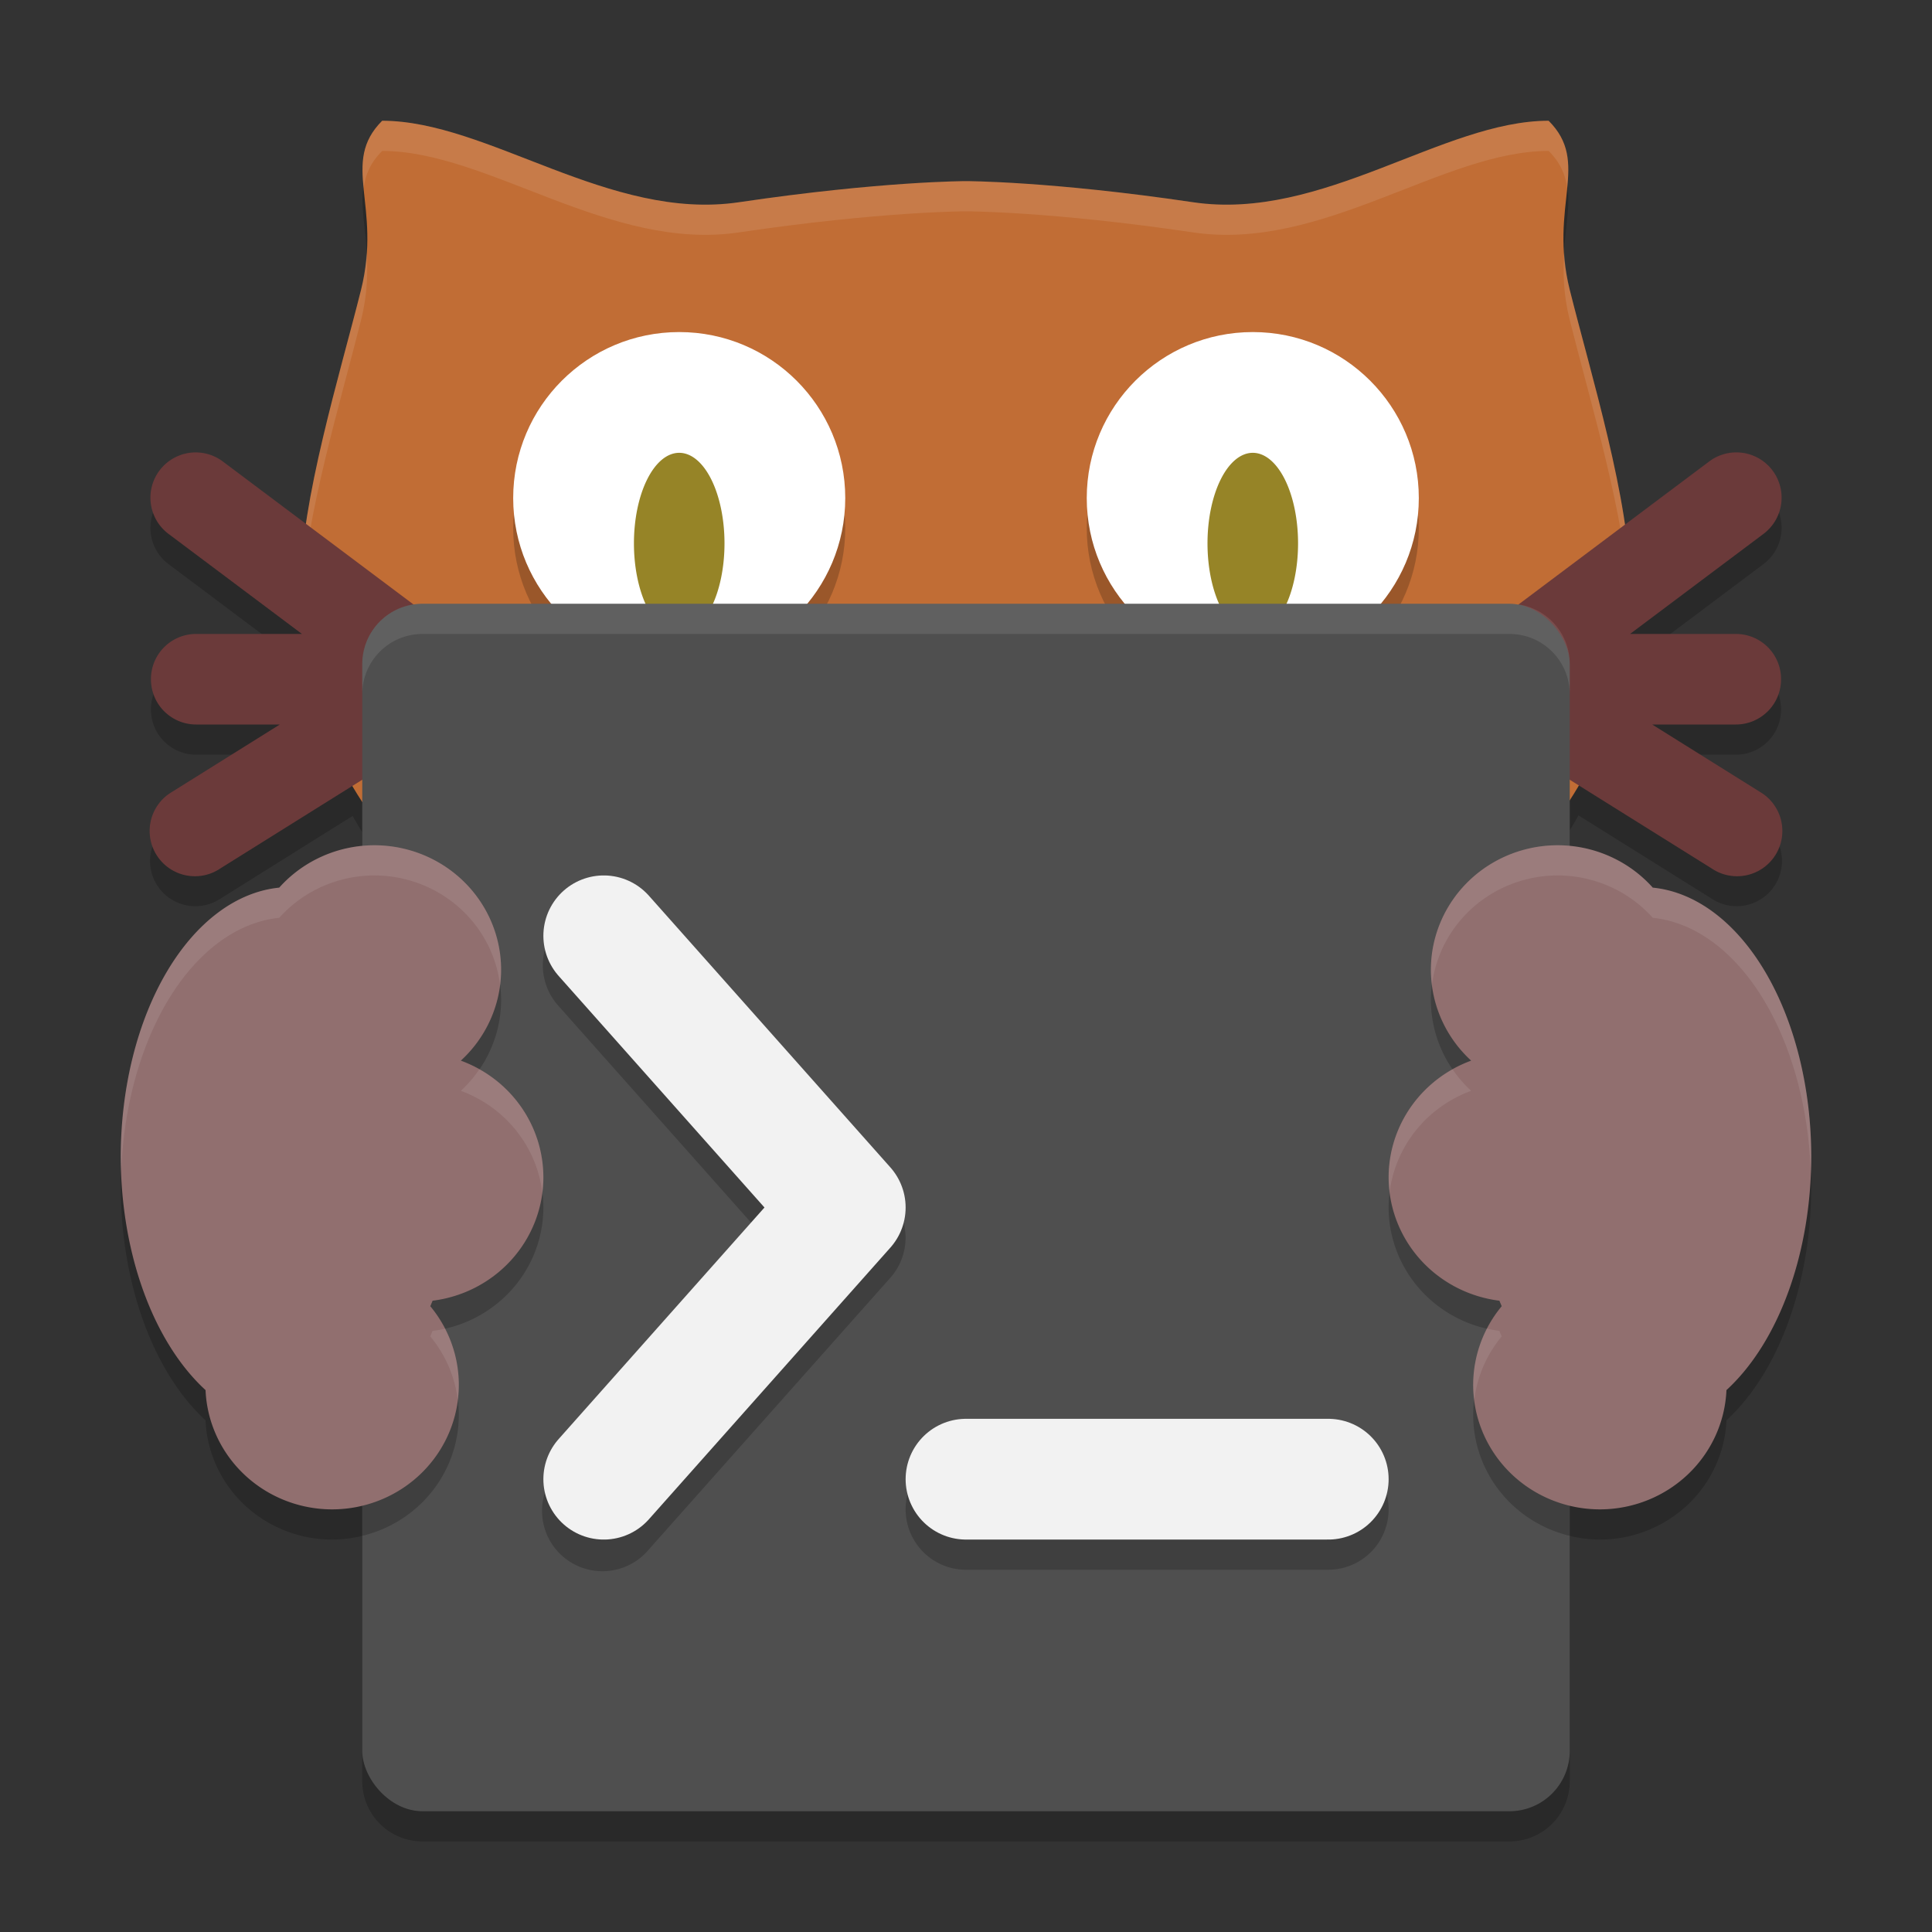 <svg xmlns="http://www.w3.org/2000/svg" width="64" height="64" version="1.1"><rect width="100%" height="100%" fill="#333333" stroke="none"/><defs>
<linearGradient id="ucPurpleBlue" x1="0%" y1="0%" x2="100%" y2="100%">
  <stop offset="0%" style="stop-color:#B794F4;stop-opacity:1"/>
  <stop offset="100%" style="stop-color:#4299E1;stop-opacity:1"/>
</linearGradient>
</defs>
 <path style="opacity:0.2" d="m 12.66,5 c -1.4,1.4 7.81e-4,2.8 -0.699,5.6 -0.545,2.179 -1.446,5.201 -1.822,7.756 L 7.4,16.301 a 1.5,1.5 0 0 0 -0.98,-0.312 1.5,1.5 0 0 0 -0.82,2.711 L 10.002,22 H 6.5 C 5.669,22 5,22.669 5,23.5 5,24.331 5.669,25 6.5,25 h 2.77 l -3.564,2.229 a 1.5,1.5 0 1 0 1.59,2.543 L 11.682,27.029 C 11.787,27.209 11.887,27.394 12,27.566 v 1.453 A 4.2,4.125 0 0 0 9.25,30.404 5.6,8.938 0 0 0 4,39.312 5.6,8.938 0 0 0 6.809,47.049 4.2,4.125 0 0 0 11,51 4.2,4.125 0 0 0 12,50.877 V 59 c 0,1.108 0.892,2 2,2 h 36 c 1.108,0 2,-0.892 2,-2 V 50.877 A 4.2,4.125 0 0 0 53,51 4.2,4.125 0 0 0 57.191,47.049 5.6,8.938 0 0 0 60,39.312 5.6,8.938 0 0 0 54.75,30.404 4.2,4.125 0 0 0 52,29.025 v -1.52 c 0.103,-0.159 0.195,-0.329 0.291,-0.494 l 4.414,2.76 a 1.5,1.5 0 1 0 1.59,-2.543 L 54.73,25 H 57.5 C 58.331,25 59,24.331 59,23.5 59,22.669 58.331,22 57.5,22 h -3.502 l 4.402,-3.301 a 1.5,1.5 0 0 0 -0.865,-2.713 1.5,1.5 0 0 0 -0.936,0.314 l -2.775,2.082 C 53.451,15.822 52.547,12.787 52,10.6 51.3,7.8 52.701,6.4 51.301,5 c -3.5,0 -7.493,3.334 -11.775,2.699 C 34.8,6.999 32,7 32,7 32,7 29.2,6.999 24.475,7.699 20.192,8.334 16.16,5 12.66,5 Z"/>
 <path style="fill:#c16d35" d="m 12.66,4 c -1.4,1.4 0,2.8 -0.7,5.6 -0.7,2.8 -2,7 -2,9.8 C 9.96,34.8 32,35 32,35 32,35 54,34.8 54,19.4 54,16.6 52.7,12.4 52,9.6 51.3,6.8 52.7,5.4 51.3,4 47.8,4 43.808,7.334 39.525,6.7 34.8,6 32,6 32,6 32,6 29.2,6 24.475,6.7 20.192,7.334 16.16,4 12.66,4 Z"/>
 <path style="opacity:0.2" d="M 22.5,12 C 19.462,12 17,14.462 17,17.5 17,20.538 19.462,23 22.5,23 25.538,23 28,20.538 28,17.5 28,14.462 25.538,12 22.5,12 Z m 19,0 C 38.462,12 36,14.462 36,17.5 36,20.538 38.462,23 41.5,23 44.538,23 47,20.538 47,17.5 47,14.462 44.538,12 41.5,12 Z"/>
 <path style="fill:#ffffff;opacity:0.1" d="M 12.66 4 C 11.972 4.689 11.962 5.379 12.045 6.234 C 12.102 5.803 12.261 5.399 12.66 5 C 16.16 5 20.192 8.334 24.475 7.699 C 29.2 6.999 32 7 32 7 C 32 7 34.8 6.999 39.525 7.699 C 43.808 8.334 47.801 5 51.301 5 C 51.696 5.396 51.857 5.795 51.916 6.223 C 51.998 5.373 51.986 4.685 51.301 4 C 47.801 4 43.808 7.334 39.525 6.699 C 34.8 5.999 32 6 32 6 C 32 6 29.2 5.999 24.475 6.699 C 20.192 7.334 16.16 4 12.66 4 z M 12.143 8.352 C 12.119 8.739 12.075 9.145 11.961 9.6 C 11.261 12.4 9.961 16.6 9.961 19.4 C 9.961 19.584 9.978 19.754 9.984 19.934 C 10.109 17.149 11.298 13.253 11.961 10.6 C 12.18 9.724 12.185 8.996 12.143 8.352 z M 51.816 8.355 C 51.775 8.999 51.781 9.725 52 10.6 C 52.663 13.253 53.852 17.149 53.977 19.934 C 53.983 19.754 54 19.584 54 19.4 C 54 16.6 52.7 12.4 52 9.6 C 51.887 9.146 51.84 8.741 51.816 8.355 z"/>
 <path style="fill:#ffffff" d="M 22.5,11 C 19.462,11 17,13.462 17,16.5 17,19.538 19.462,22 22.5,22 25.538,22 28,19.538 28,16.5 28,13.462 25.538,11 22.5,11 Z m 19,0 C 38.462,11 36,13.462 36,16.5 36,19.538 38.462,22 41.5,22 44.538,22 47,19.538 47,16.5 47,13.462 44.538,11 41.5,11 Z"/>
 <path style="fill:#6b3a3a" d="M 57.535 14.986 A 1.5 1.5 0 0 0 56.6 15.301 L 48.6 21.301 A 1.5 1.5 0 0 0 48.471 21.41 C 48.448 21.432 48.426 21.454 48.404 21.477 A 1.5 1.5 0 0 0 48.275 21.637 C 48.263 21.655 48.25 21.673 48.238 21.691 A 1.5 1.5 0 0 0 48.129 21.895 C 48.12 21.914 48.113 21.933 48.105 21.953 A 1.5 1.5 0 0 0 48.035 22.182 C 48.032 22.196 48.03 22.212 48.027 22.227 A 1.5 1.5 0 0 0 48.002 22.477 C 48.002 22.485 48 22.492 48 22.5 C 48 22.513 48.004 22.526 48.004 22.539 A 1.5 1.5 0 0 0 48.029 22.787 C 48.032 22.801 48.036 22.814 48.039 22.828 A 1.5 1.5 0 0 0 48.111 23.062 C 48.12 23.083 48.129 23.103 48.139 23.123 A 1.5 1.5 0 0 0 48.248 23.324 C 48.259 23.34 48.27 23.355 48.281 23.371 A 1.5 1.5 0 0 0 48.428 23.549 C 48.444 23.565 48.462 23.58 48.479 23.596 A 1.5 1.5 0 0 0 48.627 23.717 C 48.645 23.73 48.663 23.744 48.682 23.756 A 1.5 1.5 0 0 0 48.705 23.771 L 56.705 28.771 A 1.5 1.5 0 1 0 58.295 26.229 L 54.73 24 L 57.5 24 C 58.331 24 59 23.331 59 22.5 C 59 21.669 58.331 21 57.5 21 L 53.998 21 L 58.4 17.699 A 1.5 1.5 0 0 0 57.535 14.986 z M 6.42 14.988 A 1.5 1.5 0 0 0 5.6 17.699 L 10.002 21 L 6.5 21 C 5.669 21 5 21.669 5 22.5 C 5 23.331 5.669 24 6.5 24 L 9.27 24 L 5.705 26.229 A 1.5 1.5 0 1 0 7.295 28.771 L 15.295 23.771 A 1.5 1.5 0 0 0 15.314 23.758 C 15.335 23.745 15.355 23.731 15.375 23.717 A 1.5 1.5 0 0 0 15.529 23.59 A 1.5 1.5 0 0 0 15.531 23.588 C 15.558 23.562 15.582 23.535 15.607 23.508 A 1.5 1.5 0 0 0 15.725 23.363 A 1.5 1.5 0 0 0 15.727 23.361 C 15.742 23.34 15.756 23.317 15.77 23.295 A 1.5 1.5 0 0 0 15.859 23.125 A 1.5 1.5 0 0 0 15.873 23.1 C 15.882 23.08 15.889 23.059 15.896 23.039 A 1.5 1.5 0 0 0 15.963 22.82 A 1.5 1.5 0 0 0 15.965 22.814 C 15.968 22.802 15.968 22.788 15.971 22.775 A 1.5 1.5 0 0 0 16 22.504 A 1.5 1.5 0 0 0 16 22.5 C 16 22.497 15.998 22.494 15.998 22.49 A 1.5 1.5 0 0 0 15.969 22.207 C 15.967 22.197 15.965 22.188 15.963 22.178 A 1.5 1.5 0 0 0 15.893 21.947 A 1.5 1.5 0 0 0 15.887 21.932 C 15.879 21.913 15.87 21.895 15.861 21.877 A 1.5 1.5 0 0 0 15.766 21.699 C 15.748 21.672 15.73 21.645 15.711 21.619 A 1.5 1.5 0 0 0 15.598 21.48 C 15.573 21.454 15.548 21.429 15.521 21.404 A 1.5 1.5 0 0 0 15.4 21.301 L 15.34 21.256 L 7.4 15.301 A 1.5 1.5 0 0 0 6.42 14.988 z"/>
 <path style="fill:#968427" d="M 22.5 15 A 1.5 3 0 0 0 21 18 A 1.5 3 0 0 0 22.5 21 A 1.5 3 0 0 0 24 18 A 1.5 3 0 0 0 22.5 15 z M 41.5 15 A 1.5 3 0 0 0 40 18 A 1.5 3 0 0 0 41.5 21 A 1.5 3 0 0 0 43 18 A 1.5 3 0 0 0 41.5 15 z"/>
 <rect style="fill:#4f4f4f" width="40" height="40" x="12" y="20" rx="2" ry="2"/>
 <path style="opacity:0.1;fill:#ffffff" d="m 14,20 c -1.108,0 -2,0.892 -2,2 v 1 c 0,-1.108 0.892,-2 2,-2 h 36 c 1.108,0 2,0.892 2,2 v -1 c 0,-1.108 -0.892,-2 -2,-2 z"/>
 <path style="opacity:0.2" d="M 12.4 29 A 4.2 4.125 0 0 0 12 29.02 L 12 50.877 A 4.2 4.125 0 0 0 15.199 46.875 A 4.2 4.125 0 0 0 14.254 44.27 A 5.6 8.938 0 0 0 14.33 44.088 A 4.2 4.125 0 0 0 18 40 A 4.2 4.125 0 0 0 15.266 36.135 A 4.2 4.125 0 0 0 16.6 33.125 A 4.2 4.125 0 0 0 12.4 29 z M 51.6 29 A 4.2 4.125 0 0 0 47.4 33.125 A 4.2 4.125 0 0 0 48.734 36.135 A 4.2 4.125 0 0 0 46 40 A 4.2 4.125 0 0 0 49.67 44.088 A 5.6 8.938 0 0 0 49.746 44.27 A 4.2 4.125 0 0 0 48.801 46.875 A 4.2 4.125 0 0 0 52 50.877 L 52 29.025 A 4.2 4.125 0 0 0 51.6 29 z M 19.898 29.98 A 2 2 0 0 0 18.506 33.328 L 25.324 41 L 18.506 48.672 A 2 2 0 1 0 21.494 51.328 L 29.494 42.328 A 2 2 0 0 0 29.494 39.672 L 21.494 30.672 A 2 2 0 0 0 19.898 29.98 z M 32 48 A 2 2 0 1 0 32 52 L 44 52 A 2 2 0 1 0 44 48 L 32 48 z"/>
 <path style="fill:none;stroke:#f2f2f2;stroke-width:4;stroke-linecap:round;stroke-linejoin:round" d="m 20,31 8,9 -8,9"/>
 <path style="fill:none;stroke:#f2f2f2;stroke-width:4;stroke-linecap:round;stroke-linejoin:round" d="M 44,49 H 32"/>
 <path style="fill:#916f6f" d="M 12.4 28 A 4.2 4.125 0 0 0 9.25 29.404 A 5.6 8.938 0 0 0 4 38.312 A 5.6 8.938 0 0 0 6.809 46.049 A 4.2 4.125 0 0 0 11 50 A 4.2 4.125 0 0 0 15.199 45.875 A 4.2 4.125 0 0 0 14.254 43.27 A 5.6 8.938 0 0 0 14.33 43.088 A 4.2 4.125 0 0 0 18 39 A 4.2 4.125 0 0 0 15.266 35.135 A 4.2 4.125 0 0 0 16.6 32.125 A 4.2 4.125 0 0 0 12.4 28 z M 51.6 28 A 4.2 4.125 0 0 0 47.4 32.125 A 4.2 4.125 0 0 0 48.734 35.135 A 4.2 4.125 0 0 0 46 39 A 4.2 4.125 0 0 0 49.67 43.088 A 5.6 8.938 0 0 0 49.746 43.27 A 4.2 4.125 0 0 0 48.801 45.875 A 4.2 4.125 0 0 0 53 50 A 4.2 4.125 0 0 0 57.191 46.049 A 5.6 8.938 0 0 0 60 38.312 A 5.6 8.938 0 0 0 54.75 29.404 A 4.2 4.125 0 0 0 51.6 28 z"/>
 <path style="opacity:0.1;fill:#f9f9f9" d="M 12.4 28 A 4.2 4.125 0 0 0 9.25 29.404 A 5.6 8.938 0 0 0 4 38.312 A 5.6 8.938 0 0 0 4.016 38.811 A 5.6 8.938 0 0 1 9.25 30.404 A 4.2 4.125 0 0 1 12.4 29 A 4.2 4.125 0 0 1 16.566 32.637 A 4.2 4.125 0 0 0 16.6 32.125 A 4.2 4.125 0 0 0 12.4 28 z M 51.6 28 A 4.2 4.125 0 0 0 47.4 32.125 A 4.2 4.125 0 0 0 47.436 32.627 A 4.2 4.125 0 0 1 51.6 29 A 4.2 4.125 0 0 1 54.75 30.404 A 5.6 8.938 0 0 1 59.986 38.873 A 5.6 8.938 0 0 0 60 38.312 A 5.6 8.938 0 0 0 54.75 29.404 A 4.2 4.125 0 0 0 51.6 28 z M 15.879 35.422 A 4.2 4.125 0 0 1 15.266 36.135 A 4.2 4.125 0 0 1 17.965 39.502 A 4.2 4.125 0 0 0 18 39 A 4.2 4.125 0 0 0 15.879 35.422 z M 48.119 35.424 A 4.2 4.125 0 0 0 46 39 A 4.2 4.125 0 0 0 46.033 39.492 A 4.2 4.125 0 0 1 48.734 36.135 A 4.2 4.125 0 0 1 48.119 35.424 z M 49.258 44.01 A 4.2 4.125 0 0 0 48.801 45.875 A 4.2 4.125 0 0 0 48.836 46.379 A 4.2 4.125 0 0 1 49.746 44.27 A 5.6 8.938 0 0 1 49.67 44.088 A 4.2 4.125 0 0 1 49.258 44.01 z M 14.742 44.016 A 4.2 4.125 0 0 1 14.33 44.088 A 5.6 8.938 0 0 1 14.254 44.27 A 4.2 4.125 0 0 1 15.164 46.373 A 4.2 4.125 0 0 0 15.199 45.875 A 4.2 4.125 0 0 0 14.742 44.016 z"/>
</svg>
